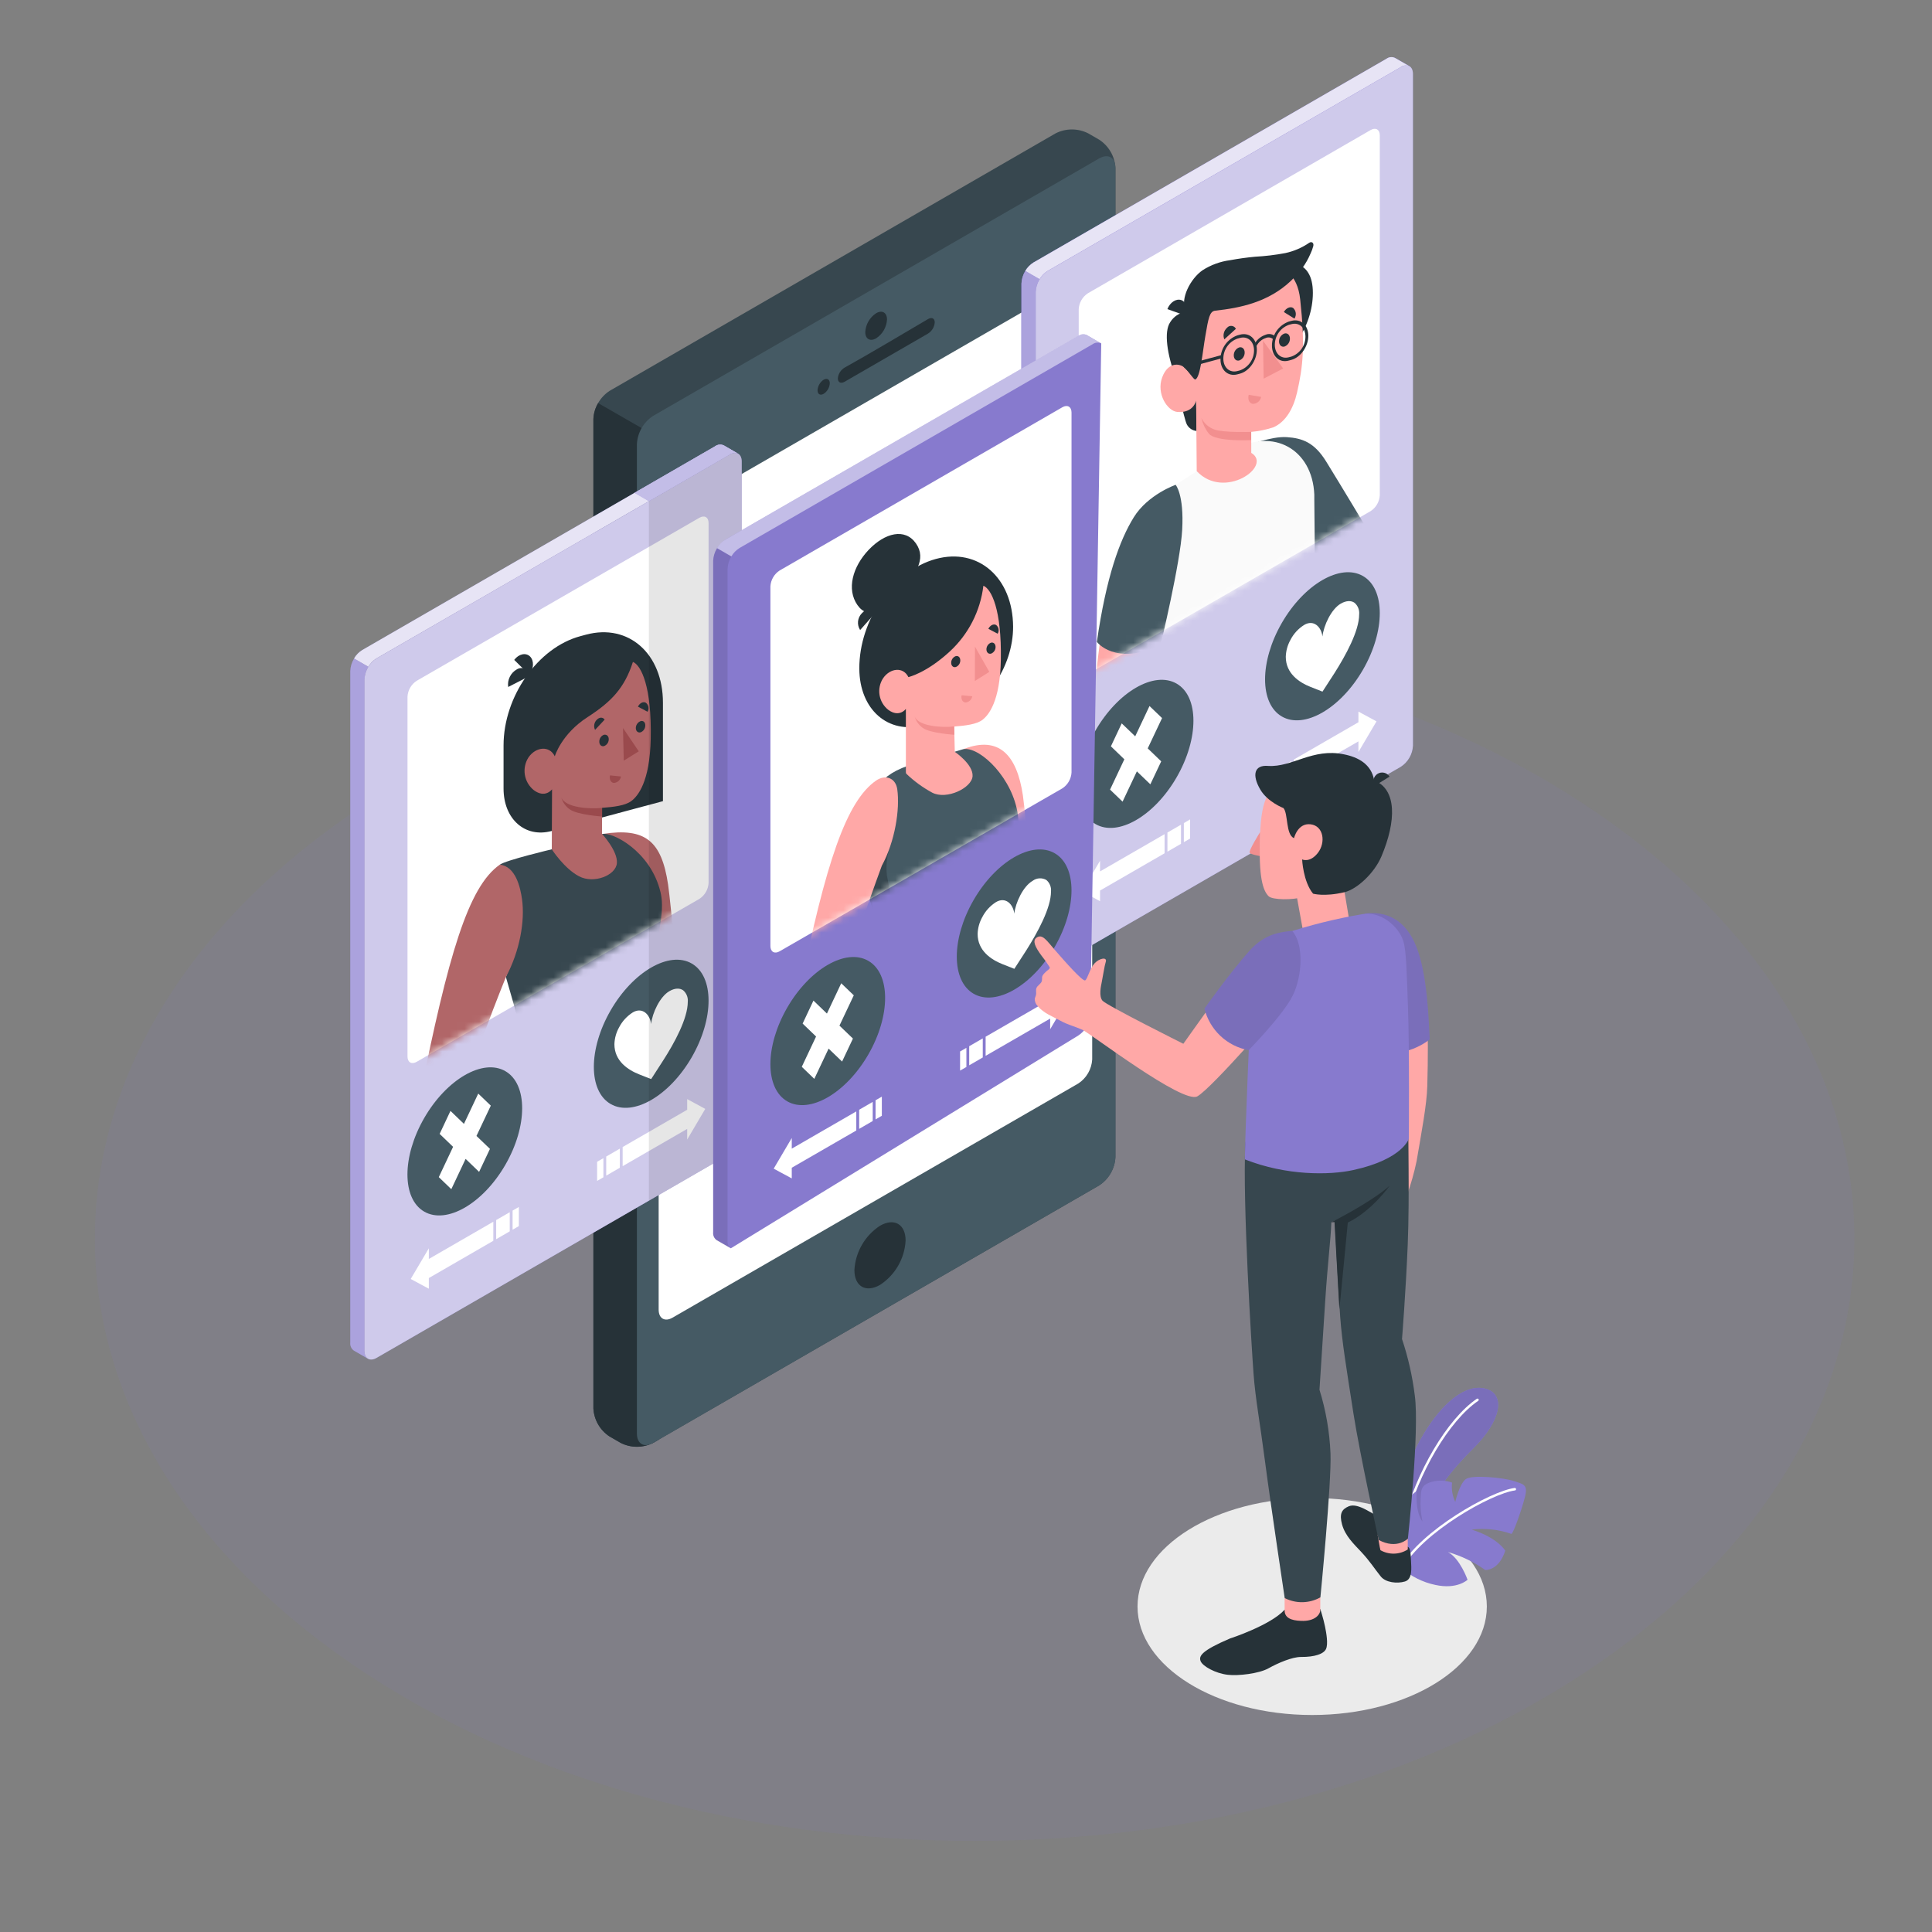 <svg width="260" height="260" viewBox="0 0 260 260" fill="none" xmlns="http://www.w3.org/2000/svg">
<rect x="0" y="0" width="260" height="260" fill="#808080" stroke="none"/>
<path opacity="0.1" d="M47.445 224C93.688 255.653 168.662 255.653 214.885 224C261.108 192.348 261.128 141.029 214.885 109.372C168.641 77.714 93.673 77.719 47.445 109.372C1.217 141.024 1.201 192.348 47.445 224Z" fill="#877ACE"/>
<path d="M176.587 230.797C189.568 230.797 200.091 224.259 200.091 216.195C200.091 208.131 189.568 201.594 176.587 201.594C163.606 201.594 153.083 208.131 153.083 216.195C153.083 224.259 163.606 230.797 176.587 230.797Z" fill="#EBEBEB"/>
<path d="M188.609 203.367C188.643 199.749 189.649 196.208 191.521 193.112C194.007 188.89 197.283 186.061 200.039 186.924C202.608 187.725 202.041 191.209 198.182 195C195.478 197.662 192.733 201.042 191.48 204.88L189.311 209.851L188.609 203.367Z" fill="#877ACE"/>
<path d="M188.609 203.367C188.643 199.749 189.649 196.208 191.521 193.112C194.007 188.89 197.283 186.061 200.039 186.924C202.608 187.725 202.041 191.209 198.182 195C195.478 197.662 192.733 201.042 191.48 204.88L189.311 209.851L188.609 203.367Z" fill="#877ACE"/>
<g opacity="0.1">
<path d="M188.609 203.367C188.643 199.749 189.649 196.208 191.521 193.112C194.007 188.89 197.283 186.061 200.039 186.924C202.608 187.725 202.041 191.209 198.182 195C195.478 197.662 192.733 201.042 191.48 204.88L189.311 209.851L188.609 203.367Z" fill="black"/>
</g>
<path d="M189.036 205.119C189.07 205.116 189.102 205.102 189.128 205.08C189.154 205.058 189.173 205.028 189.181 204.994C190.835 198.266 195.026 191.183 198.926 188.521C198.945 188.509 198.961 188.493 198.973 188.475C198.986 188.456 198.994 188.436 198.999 188.414C199.003 188.392 199.003 188.369 198.999 188.348C198.994 188.326 198.985 188.305 198.973 188.287C198.947 188.251 198.908 188.227 198.864 188.219C198.821 188.211 198.776 188.221 198.739 188.245C194.776 190.949 190.528 198.125 188.859 204.916C188.849 204.959 188.857 205.004 188.881 205.041C188.904 205.078 188.941 205.104 188.984 205.114C189 205.12 189.018 205.122 189.036 205.119Z" fill="white"/>
<path d="M188.583 210.995C189.885 212.149 191.466 212.941 193.17 213.294C196.108 213.938 197.496 212.597 197.496 212.597C197.496 212.597 196.498 209.747 194.86 208.868C196.657 209.384 198.354 210.201 199.878 211.286C199.878 211.286 201.687 211.422 202.571 208.686C202.571 208.686 201.599 206.96 198.052 205.847C199.849 205.629 201.673 205.824 203.382 206.419C203.616 206.523 204.838 203.013 205.239 201.386C205.639 199.758 204.979 199.732 203.715 199.306C202.452 198.879 198.089 198.411 197.241 199.066C196.394 199.722 195.842 202.119 195.842 202.119C195.459 201.309 195.31 200.409 195.411 199.519C194.53 199.209 193.576 199.174 192.676 199.42C191.199 199.836 191.251 200.548 191.188 201.599C191.12 202.655 191.202 203.716 191.433 204.75C191.433 204.75 190.486 203.83 190.642 200.647C190.642 200.647 188.594 202.207 187.725 203.59C186.857 204.974 186.831 208.744 188.583 210.995Z" fill="#877ACE"/>
<path d="M188.573 211.162C188.604 211.164 188.636 211.158 188.663 211.143C188.691 211.129 188.714 211.106 188.729 211.078C191.417 206.248 200.658 201.006 203.882 200.574C203.903 200.572 203.924 200.565 203.943 200.554C203.962 200.543 203.979 200.529 203.992 200.511C204.005 200.493 204.015 200.473 204.02 200.452C204.025 200.431 204.026 200.409 204.022 200.387C204.019 200.365 204.013 200.344 204.002 200.325C203.991 200.306 203.976 200.289 203.959 200.275C203.941 200.262 203.922 200.252 203.9 200.246C203.879 200.24 203.857 200.239 203.835 200.242C200.559 200.678 191.168 206.008 188.438 210.912C188.426 210.931 188.419 210.952 188.416 210.974C188.414 210.996 188.415 211.018 188.421 211.039C188.427 211.061 188.437 211.081 188.45 211.098C188.464 211.115 188.481 211.13 188.5 211.141C188.522 211.155 188.547 211.162 188.573 211.162Z" fill="white"/>
<path d="M83.528 194.178L82.04 193.32C81.404 192.907 80.875 192.349 80.495 191.692C80.116 191.035 79.897 190.298 79.856 189.54V56.384C79.897 55.625 80.116 54.887 80.496 54.23C80.875 53.572 81.404 53.013 82.04 52.598L142.069 17.94C142.747 17.599 143.495 17.421 144.253 17.421C145.012 17.421 145.76 17.599 146.437 17.94L147.924 18.798C148.56 19.213 149.09 19.772 149.469 20.43C149.848 21.087 150.068 21.825 150.108 22.584V155.74C150.068 156.498 149.848 157.236 149.469 157.894C149.09 158.552 148.56 159.111 147.924 159.526L87.88 194.178C87.205 194.519 86.46 194.697 85.704 194.697C84.948 194.697 84.202 194.519 83.528 194.178Z" fill="#37474F"/>
<path d="M88.639 58.926L80.496 54.246C80.102 54.898 79.882 55.639 79.856 56.399V189.54C79.897 190.298 80.116 191.035 80.495 191.692C80.875 192.349 81.404 192.907 82.04 193.32L83.528 194.178C84.204 194.522 84.953 194.701 85.712 194.701C86.471 194.701 87.219 194.522 87.896 194.178L88.639 193.752V58.926Z" fill="#263238"/>
<path d="M85.712 59.764V192.92C85.712 194.314 86.689 194.875 87.896 194.178L147.924 159.526C148.56 159.111 149.09 158.552 149.469 157.894C149.848 157.236 150.068 156.498 150.108 155.74V22.584C150.108 21.19 149.131 20.628 147.924 21.32L87.88 55.978C87.247 56.395 86.721 56.954 86.344 57.612C85.967 58.27 85.751 59.007 85.712 59.764Z" fill="#455A64"/>
<path d="M90.511 69.16L145.111 37.648C146.151 37.055 146.983 37.539 146.983 38.73V142.574C146.946 143.222 146.757 143.853 146.432 144.416C146.107 144.978 145.655 145.457 145.111 145.813L90.511 177.325C89.471 177.923 88.639 177.44 88.639 176.244V72.415C88.674 71.764 88.862 71.13 89.187 70.564C89.512 69.999 89.966 69.518 90.511 69.16Z" fill="white"/>
<path d="M117.91 42.151C118.716 41.683 119.371 42.063 119.371 42.999C119.343 43.506 119.196 43.999 118.943 44.439C118.689 44.879 118.335 45.253 117.91 45.531C117.099 45.999 116.444 45.62 116.444 44.689C116.471 44.18 116.618 43.685 116.873 43.244C117.128 42.803 117.483 42.429 117.91 42.151Z" fill="#263238"/>
<path d="M113.682 49.462C116.657 47.819 121.961 44.663 124.894 42.936C125.414 42.645 125.793 42.848 125.793 43.389C125.771 43.693 125.677 43.987 125.52 44.248C125.363 44.509 125.146 44.73 124.888 44.892L113.662 51.376C113.142 51.667 112.752 51.459 112.752 50.918C112.778 50.619 112.876 50.33 113.038 50.076C113.2 49.823 113.421 49.612 113.682 49.462Z" fill="#263238"/>
<path d="M110.843 51.1C111.301 50.84 111.67 51.054 111.67 51.574C111.655 51.86 111.572 52.138 111.428 52.386C111.284 52.633 111.084 52.843 110.843 52.998C110.391 53.264 110.022 53.05 110.022 52.525C110.038 52.24 110.12 51.962 110.263 51.715C110.406 51.468 110.604 51.257 110.843 51.1Z" fill="#263238"/>
<path d="M118.43 164.954C120.333 163.857 121.872 164.746 121.872 166.946C121.809 168.142 121.464 169.306 120.866 170.343C120.268 171.38 119.433 172.262 118.43 172.916C116.527 174.013 114.982 173.124 114.982 170.924C115.048 169.728 115.394 168.565 115.993 167.528C116.592 166.49 117.427 165.609 118.43 164.954Z" fill="#263238"/>
<path d="M189.68 8.908L187.751 7.8C187.566 7.711 187.361 7.674 187.156 7.693C186.952 7.713 186.757 7.787 186.592 7.909L139.079 35.329C138.605 35.639 138.211 36.056 137.928 36.546C137.645 37.037 137.482 37.587 137.452 38.152V128.528C137.432 128.726 137.464 128.926 137.544 129.108C137.624 129.29 137.75 129.449 137.909 129.568L139.833 130.681L186.571 102.029C187.045 101.72 187.439 101.302 187.722 100.812C188.005 100.321 188.168 99.771 188.198 99.206L189.68 8.908Z" fill="#877ACE"/>
<path d="M139.823 130.681L137.93 129.584C137.77 129.466 137.643 129.307 137.563 129.125C137.483 128.942 137.451 128.742 137.472 128.544V38.152C137.493 37.551 137.672 36.966 137.992 36.457L139.916 37.57C139.594 38.078 139.415 38.664 139.396 39.265V129.646C139.375 129.841 139.403 130.037 139.478 130.218C139.552 130.399 139.671 130.558 139.823 130.681Z" fill="#877ACE"/>
<path opacity="0.3" d="M139.823 130.681L137.93 129.584C137.77 129.466 137.643 129.307 137.563 129.125C137.483 128.942 137.451 128.742 137.472 128.544V38.152C137.493 37.551 137.672 36.966 137.992 36.457L139.916 37.57C139.594 38.078 139.415 38.664 139.396 39.265V129.646C139.375 129.841 139.403 130.037 139.478 130.218C139.552 130.399 139.671 130.558 139.823 130.681Z" fill="white"/>
<path d="M141.008 36.447L188.521 9.017C189.42 8.497 190.148 8.918 190.148 9.958V100.36C190.118 100.925 189.955 101.476 189.672 101.966C189.389 102.457 188.995 102.874 188.521 103.184L141.014 130.614C140.109 131.134 139.381 130.712 139.381 129.672V39.265C139.412 38.701 139.575 38.151 139.858 37.661C140.141 37.172 140.535 36.756 141.008 36.447Z" fill="#877ACE"/>
<path opacity="0.6" d="M141.008 36.447L188.521 9.017C189.42 8.497 190.148 8.918 190.148 9.958V100.36C190.118 100.925 189.955 101.476 189.672 101.966C189.389 102.457 188.995 102.874 188.521 103.184L141.014 130.614C140.109 131.134 139.381 130.712 139.381 129.672V39.265C139.412 38.701 139.575 38.151 139.858 37.661C140.141 37.172 140.535 36.756 141.008 36.447Z" fill="white"/>
<path d="M187.746 7.8L189.608 8.876C189.427 8.81 189.234 8.789 189.044 8.814C188.853 8.839 188.672 8.911 188.516 9.022L141.003 36.447C140.551 36.726 140.174 37.112 139.906 37.57L137.982 36.457C138.249 35.996 138.626 35.608 139.079 35.329L186.586 7.904C186.751 7.781 186.947 7.707 187.152 7.688C187.356 7.67 187.562 7.709 187.746 7.8Z" fill="#877ACE"/>
<path opacity="0.8" d="M187.746 7.8L189.608 8.876C189.427 8.81 189.234 8.789 189.044 8.814C188.853 8.839 188.672 8.911 188.516 9.022L141.003 36.447C140.551 36.726 140.174 37.112 139.906 37.57L137.982 36.457C138.249 35.996 138.626 35.608 139.079 35.329L186.586 7.904C186.751 7.781 186.947 7.707 187.152 7.688C187.356 7.67 187.562 7.709 187.746 7.8Z" fill="white"/>
<path d="M158.347 104.603C161.361 99.383 161.36 93.74 158.346 91.999C155.332 90.259 150.445 93.08 147.431 98.301C144.417 103.521 144.417 109.164 147.431 110.904C150.446 112.645 155.333 109.824 158.347 104.603Z" fill="#455A64"/>
<path d="M156.27 102.461L154.456 100.714L156.385 96.637L154.695 95.014L152.771 99.091L150.956 97.349L149.5 100.438L151.31 102.185L149.386 106.262L151.07 107.884L152.994 103.808L154.809 105.55L156.27 102.461Z" fill="white"/>
<path d="M183.424 90.125C186.438 84.904 186.438 79.261 183.424 77.521C180.409 75.781 175.522 78.602 172.508 83.822C169.494 89.043 169.494 94.686 172.509 96.426C175.523 98.166 180.41 95.345 183.424 90.125Z" fill="#455A64"/>
<path d="M182.91 82.68C182.939 82.389 182.897 82.095 182.789 81.824C182.68 81.552 182.508 81.311 182.286 81.12C181.834 80.798 181.168 80.813 180.435 81.234C179.171 81.962 178.131 84.157 177.97 85.66C177.814 84.339 176.774 83.346 175.51 84.1C174.722 84.594 174.082 85.293 173.659 86.122C173.273 86.815 173.059 87.591 173.035 88.384C173.035 90.646 174.85 91.842 176.374 92.446L177.975 93.075L179.582 90.594C181.095 88.208 182.91 84.916 182.91 82.68Z" fill="white"/>
<path d="M158.933 113.558L157.108 114.613V112.039L158.933 110.984V113.558Z" fill="white"/>
<path d="M156.723 112.258L148.039 117.27V115.835L145.605 119.964L148.039 121.28V119.844L156.723 114.832V112.258Z" fill="white"/>
<path d="M160.16 112.845L159.318 113.334V110.765L160.16 110.271V112.845Z" fill="white"/>
<path d="M171.917 103.485L173.748 102.43V105.004L171.917 106.059V103.485Z" fill="white"/>
<path d="M174.127 104.785L182.811 99.772V101.202L185.245 97.079L182.811 95.763V97.198L174.127 102.211V104.785Z" fill="white"/>
<path d="M170.69 104.198L171.538 103.709V106.278L170.69 106.766V104.198Z" fill="white"/>
<path d="M146.401 39.468L184.449 17.503C185.13 17.108 185.687 17.425 185.687 18.216V66.648C185.664 67.077 185.54 67.494 185.325 67.866C185.11 68.237 184.81 68.552 184.449 68.786L146.401 90.714C145.72 91.109 145.168 90.787 145.168 90.002V41.6C145.193 41.173 145.317 40.758 145.531 40.388C145.745 40.017 146.043 39.702 146.401 39.468Z" fill="white"/>
<mask id="mask0_61_1817" style="mask-type:luminance" maskUnits="userSpaceOnUse" x="145" y="17" width="41" height="74">
<path d="M146.401 39.468L184.449 17.503C185.13 17.108 185.687 17.425 185.687 18.216V66.648C185.664 67.077 185.54 67.494 185.325 67.866C185.11 68.237 184.81 68.552 184.449 68.786L146.401 90.714C145.72 91.109 145.168 90.787 145.168 90.002V41.6C145.193 41.173 145.317 40.758 145.531 40.388C145.745 40.017 146.043 39.702 146.401 39.468Z" fill="white"/>
</mask>
<g mask="url(#mask0_61_1817)">
<path d="M172.988 59.935C172.988 59.935 175.978 59.01 178.469 62.941C180.164 65.614 186.082 75.759 186.082 75.759C186.082 75.759 197.6 69.68 198.24 68.853C198.879 68.026 198.848 66.435 198.947 65.562C199.108 64.106 198.572 62.852 198.5 62.327C198.364 61.412 199.68 61.36 200.335 62.634C200.808 63.56 200.855 64.62 201.256 64.631C201.836 64.223 202.378 63.761 202.873 63.253C203.585 62.473 204.875 61.173 205.852 61.35C206.019 61.388 206.169 61.476 206.285 61.601C206.401 61.726 206.477 61.883 206.502 62.052C206.53 62.589 206.654 63.117 206.866 63.612C207.025 63.799 207.155 64.01 207.251 64.236C207.282 64.571 207.282 64.909 207.251 65.244C207.293 65.728 207.771 65.931 207.828 66.404C207.809 66.769 207.767 67.131 207.704 67.491C207.704 67.725 207.782 67.928 207.776 68.162C207.726 68.642 207.518 69.092 207.184 69.441C206.211 70.577 205.057 71.543 203.767 72.301C202.727 72.987 201.334 73.596 200.127 74.24C198.921 74.885 185.38 85.28 183.56 84.063C181.74 82.846 172.697 69.638 172.697 69.638C170.638 63.814 172.988 59.935 172.988 59.935Z" fill="#FFA8A7"/>
<path d="M167.736 60.024C167.736 60.024 171.033 58.687 173.17 58.828C175.308 58.968 176.894 59.571 178.459 62.093C180.539 65.458 184.018 71.271 184.018 71.271C182.547 74.294 180.201 76.804 177.284 78.473L170.903 68.843L167.736 60.024Z" fill="#455A64"/>
<path d="M157.279 65.848C156.176 66.731 155.363 67.925 154.944 69.274C154.457 70.904 154.218 72.597 154.237 74.298V85.244L154.097 105.96C161.044 108.326 169.874 106.241 177.284 98.004C177.284 98.004 176.873 71.484 176.873 67.153C176.873 66.955 176.873 66.758 176.873 66.555C176.608 60.414 171.304 57.564 166.083 60.518L161.699 62.993L157.295 65.848H157.279Z" fill="#FAFAFA"/>
<path d="M162.032 43.321C162.032 48.001 165.313 50.898 169.354 49.811C173.394 48.724 176.68 44.065 176.68 39.411C176.68 34.757 173.186 34.731 169.14 35.823C165.095 36.915 162.032 38.646 162.032 43.321Z" fill="#263238"/>
<path d="M158.21 50.71C158.21 50.71 159.286 56.274 159.723 57.122C159.853 57.368 160.042 57.577 160.274 57.731C160.506 57.884 160.772 57.977 161.049 58.001L160.971 53.903L158.21 50.71Z" fill="#263238"/>
<path d="M159.562 41.964C159.135 42.032 158.728 42.193 158.369 42.433C158.01 42.674 157.708 42.989 157.482 43.358C156.593 44.642 157.087 47.793 158.194 50.71L160.228 50.435L159.562 41.964Z" fill="#263238"/>
<path d="M160.852 50.274C160.446 50.664 159.864 49.915 159.359 49.442C158.855 48.968 157.217 48.578 156.4 50.788C155.584 52.998 157.118 55.307 158.413 55.432C160.638 55.64 160.971 53.903 160.971 53.903L161.049 63.404C164.783 67.366 171.324 62.696 168.386 60.944V58.12C169.409 58.032 170.418 57.822 171.392 57.496C173.025 56.763 174.054 55 174.554 52.816C175.349 49.317 175.656 46.576 174.975 40.3C174.236 33.415 167.097 35.256 163.244 39.088C159.39 42.921 160.852 50.274 160.852 50.274Z" fill="#FFA8A7"/>
<path d="M164.247 48.36C164.248 47.654 164.467 46.964 164.873 46.386C165.28 45.809 165.855 45.37 166.52 45.131L166.873 45.037C168.126 44.699 169.14 45.604 169.14 47.05C169.14 48.495 168.126 49.946 166.873 50.284L166.52 50.378C165.266 50.71 164.247 49.806 164.247 48.36ZM166.52 45.573C165.966 45.772 165.488 46.137 165.15 46.618C164.813 47.099 164.632 47.673 164.632 48.261C164.632 49.462 165.48 50.211 166.52 49.936L166.873 49.842C167.426 49.642 167.904 49.277 168.241 48.796C168.579 48.315 168.761 47.741 168.761 47.154C168.761 45.952 167.913 45.198 166.873 45.479L166.52 45.573Z" fill="#263238"/>
<path d="M171.174 46.509C171.173 45.801 171.392 45.111 171.798 44.532C172.205 43.953 172.78 43.514 173.446 43.274L173.794 43.181C175.048 42.848 176.067 43.748 176.067 45.193C176.067 46.639 175.027 48.09 173.794 48.428L173.446 48.521C172.193 48.88 171.174 47.954 171.174 46.509ZM173.446 43.716C172.893 43.916 172.415 44.282 172.078 44.763C171.74 45.244 171.559 45.817 171.558 46.405C171.558 47.606 172.406 48.355 173.446 48.079L173.794 47.986C174.348 47.786 174.826 47.421 175.164 46.94C175.501 46.459 175.682 45.885 175.682 45.297C175.682 44.096 174.84 43.347 173.794 43.623L173.446 43.716Z" fill="#263238"/>
<path d="M169.114 46.54C169.361 46.048 169.793 45.674 170.316 45.5C170.486 45.419 170.677 45.392 170.863 45.422C171.049 45.453 171.221 45.54 171.356 45.672L171.662 45.323C171.49 45.141 171.265 45.017 171.018 44.971C170.772 44.924 170.517 44.956 170.29 45.063C169.963 45.173 169.662 45.346 169.403 45.572C169.144 45.799 168.933 46.075 168.782 46.384L169.114 46.54Z" fill="#263238"/>
<path d="M159.63 49.504L164.46 48.209V47.767L159.63 49.062V49.504Z" fill="#263238"/>
<path d="M160.852 51.064C160.649 51.126 159.869 49.842 159.359 49.442C158.657 48.89 159.562 41.964 159.562 41.964C158.751 40.175 160.248 37.476 161.819 36.379C162.941 35.657 164.209 35.191 165.532 35.017C166.655 34.809 167.778 34.653 168.891 34.549C170.257 34.477 171.618 34.314 172.962 34.06C174.116 33.814 175.209 33.344 176.181 32.677C176.509 32.448 176.842 32.677 176.738 33.114C176.643 33.472 176.514 33.82 176.353 34.154C176.065 34.828 175.702 35.468 175.271 36.062C174.795 36.682 174.274 37.266 173.711 37.809C170.7 40.659 166.894 41.449 163.54 41.808C162.786 41.891 162.625 42.78 162.214 45.198C161.84 47.346 161.538 50.866 160.852 51.064Z" fill="#263238"/>
<path d="M159.567 42.479L157.102 41.6C157.451 40.69 158.288 40.144 158.969 40.383C159.65 40.622 159.916 41.6 159.567 42.479Z" fill="#263238"/>
<path d="M168.376 58.12C168.376 58.12 164.736 58.25 163.446 57.808C162.676 57.54 162.041 56.98 161.678 56.248C161.854 57.017 162.197 57.738 162.682 58.36C163.618 59.488 168.376 59.228 168.376 59.228V58.12Z" fill="#F28F8F"/>
<path d="M167.502 47.434C167.506 47.668 167.438 47.896 167.307 48.089C167.175 48.282 166.988 48.429 166.769 48.511C166.364 48.615 166.036 48.308 166.036 47.824C166.032 47.592 166.101 47.364 166.232 47.172C166.364 46.98 166.551 46.834 166.769 46.753C167.175 46.644 167.502 46.951 167.502 47.434Z" fill="#263238"/>
<path d="M166.322 44.252L164.762 45.672C164.654 45.406 164.631 45.113 164.696 44.834C164.762 44.554 164.912 44.302 165.126 44.112C165.202 44.02 165.301 43.948 165.412 43.903C165.523 43.859 165.643 43.843 165.762 43.857C165.881 43.871 165.995 43.914 166.092 43.983C166.19 44.052 166.269 44.145 166.322 44.252Z" fill="#263238"/>
<path d="M168.048 53.134L169.718 53.409C169.67 53.675 169.53 53.914 169.322 54.087C169.115 54.259 168.854 54.352 168.584 54.35C168.121 54.278 167.882 53.732 168.048 53.134Z" fill="#F28F8F"/>
<path d="M174.2 42.879L172.775 41.99C173.066 41.47 173.623 41.194 174.018 41.439C174.217 41.617 174.344 41.86 174.378 42.125C174.411 42.39 174.348 42.657 174.2 42.879Z" fill="#263238"/>
<path d="M173.592 45.562C173.596 45.796 173.527 46.024 173.396 46.217C173.265 46.41 173.077 46.557 172.858 46.639C172.453 46.743 172.125 46.436 172.125 45.952C172.122 45.72 172.19 45.492 172.321 45.3C172.453 45.108 172.64 44.962 172.858 44.881C173.264 44.772 173.592 45.079 173.592 45.562Z" fill="#263238"/>
<path d="M169.972 45.854L170.056 50.96L172.682 49.587L169.972 45.854Z" fill="#F28F8F"/>
<path d="M146.947 97.167C148.507 76.066 151.627 68.5 156.749 66.279C158.522 67.605 158.954 73.809 157.097 78.52C157.097 78.52 153.104 92.586 152.875 97.37C152.762 101.819 153.037 106.27 153.696 110.672C153.728 110.937 153.816 111.192 153.955 111.42C154.094 111.648 154.281 111.843 154.502 111.992C155.626 112.726 155.542 113.786 156.359 114.795C156.988 115.58 157.576 115.721 157.456 116.012C157.333 116.311 157.111 116.558 156.827 116.712C156.542 116.865 156.213 116.916 155.896 116.854C155.393 116.694 154.924 116.441 154.513 116.111C154.838 117.217 155.327 118.269 155.964 119.231C157.43 121.467 157.357 122.97 153.925 123.479C151.778 123.796 150.212 122.439 149.131 117.073C148.819 115.513 148.091 112.726 147.779 110.713C146.9 104.952 146.697 100.568 146.947 97.167Z" fill="#FFA8A7"/>
<path d="M158.21 65.244C158.21 65.244 154.466 66.555 152.573 69.623C150.68 72.691 148.876 77.62 147.612 86.382C147.612 86.382 149.984 89.622 156.161 86.902C156.161 86.902 158.855 75.728 159.094 71.302C159.354 66.513 158.21 65.244 158.21 65.244Z" fill="#455A64"/>
</g>
<path d="M49.488 182.837L47.596 181.74C47.436 181.621 47.31 181.462 47.23 181.28C47.15 181.098 47.118 180.898 47.138 180.7V90.303C47.16 89.704 47.339 89.121 47.658 88.613L49.587 89.726C49.263 90.233 49.083 90.819 49.067 91.421V181.797C49.046 181.992 49.073 182.189 49.146 182.37C49.22 182.552 49.337 182.712 49.488 182.837Z" fill="#877ACE"/>
<path opacity="0.3" d="M49.488 182.837L47.596 181.74C47.436 181.621 47.31 181.462 47.23 181.28C47.15 181.098 47.118 180.898 47.138 180.7V90.303C47.16 89.704 47.339 89.121 47.658 88.613L49.587 89.726C49.263 90.233 49.083 90.819 49.067 91.421V181.797C49.046 181.992 49.073 182.189 49.146 182.37C49.22 182.552 49.337 182.712 49.488 182.837Z" fill="white"/>
<path d="M50.674 88.598L98.186 61.168C99.086 60.648 99.814 61.074 99.814 62.109V152.49C99.784 153.055 99.62 153.606 99.338 154.096C99.055 154.587 98.66 155.004 98.186 155.314L50.679 182.738C49.78 183.258 49.046 182.837 49.046 181.797V91.421C49.077 90.856 49.24 90.305 49.523 89.815C49.806 89.324 50.2 88.907 50.674 88.598Z" fill="#877ACE"/>
<path opacity="0.6" d="M50.674 88.598L98.186 61.168C99.086 60.648 99.814 61.074 99.814 62.109V152.49C99.784 153.055 99.62 153.606 99.338 154.096C99.055 154.587 98.66 155.004 98.186 155.314L50.679 182.738C49.78 183.258 49.046 182.837 49.046 181.797V91.421C49.077 90.856 49.24 90.305 49.523 89.815C49.806 89.324 50.2 88.907 50.674 88.598Z" fill="white"/>
<path d="M97.412 59.946L99.273 61.022C99.093 60.956 98.9 60.936 98.71 60.963C98.52 60.99 98.341 61.064 98.186 61.178L50.674 88.598C50.217 88.874 49.837 89.262 49.572 89.726L47.648 88.613C47.913 88.15 48.29 87.76 48.745 87.48L96.252 60.055C96.417 59.933 96.613 59.859 96.817 59.841C97.022 59.822 97.227 59.861 97.412 59.951V59.946Z" fill="#877ACE"/>
<path opacity="0.8" d="M97.412 59.946L99.273 61.022C99.093 60.956 98.9 60.936 98.71 60.963C98.52 60.99 98.341 61.064 98.186 61.178L50.674 88.598C50.217 88.874 49.837 89.262 49.572 89.726L47.648 88.613C47.913 88.15 48.29 87.76 48.745 87.48L96.252 60.055C96.417 59.933 96.613 59.859 96.817 59.841C97.022 59.822 97.227 59.861 97.412 59.951V59.946Z" fill="white"/>
<path d="M68.009 156.754C71.023 151.534 71.023 145.891 68.008 144.151C64.994 142.41 60.107 145.232 57.093 150.452C54.079 155.672 54.079 161.315 57.093 163.056C60.108 164.796 64.995 161.975 68.009 156.754Z" fill="#455A64"/>
<path d="M65.936 154.612L64.121 152.87L66.05 148.793L64.36 147.17L62.436 151.247L60.622 149.5L59.166 152.594L60.975 154.336L59.051 158.413L60.736 160.035L62.66 155.958L64.475 157.706L65.936 154.612Z" fill="white"/>
<path d="M93.094 142.271C96.108 137.051 96.108 131.408 93.094 129.668C90.079 127.927 85.192 130.748 82.178 135.969C79.164 141.189 79.165 146.832 82.179 148.573C85.193 150.313 90.08 147.492 93.094 142.271Z" fill="#455A64"/>
<path d="M92.56 134.805C92.586 134.518 92.543 134.229 92.434 133.962C92.326 133.695 92.155 133.458 91.936 133.271C91.484 132.948 90.818 132.959 90.085 133.385C88.821 134.108 87.781 136.308 87.625 137.805C87.464 136.49 86.424 135.496 85.16 136.245C84.374 136.742 83.734 137.44 83.309 138.268C82.923 138.959 82.709 139.733 82.685 140.525C82.685 142.787 84.5 143.983 86.024 144.586L87.63 145.22L89.232 142.735C90.761 140.364 92.56 137.067 92.56 134.805Z" fill="white"/>
<path d="M68.598 165.708L66.773 166.764V164.19L68.598 163.134V165.708Z" fill="white"/>
<path d="M66.388 164.414L57.71 169.426V167.991L55.271 172.12L57.71 173.43V171.995L66.388 166.982V164.414Z" fill="white"/>
<path d="M69.826 165.001L68.983 165.49V162.916L69.826 162.427V165.001Z" fill="white"/>
<path d="M81.583 155.641L83.413 154.58V157.154L81.583 158.21V155.641Z" fill="white"/>
<path d="M83.793 156.936L92.477 151.923V153.358L94.91 149.23L92.477 147.914V149.349L83.793 154.362V156.936Z" fill="white"/>
<path d="M80.356 156.348L81.203 155.86V158.434L80.356 158.922V156.348Z" fill="white"/>
<path d="M56.066 91.624L94.12 69.68C94.806 69.285 95.358 69.607 95.358 70.392V118.83C95.333 119.259 95.209 119.675 94.994 120.047C94.779 120.418 94.479 120.733 94.12 120.968L56.072 142.896C55.39 143.286 54.839 142.969 54.839 142.178V93.761C54.861 93.334 54.984 92.917 55.197 92.546C55.411 92.175 55.708 91.859 56.066 91.624Z" fill="white"/>
<mask id="mask1_61_1817" style="mask-type:luminance" maskUnits="userSpaceOnUse" x="54" y="69" width="42" height="75">
<path d="M56.066 91.624L94.12 69.68C94.806 69.285 95.358 69.607 95.358 70.392V118.83C95.333 119.259 95.209 119.675 94.994 120.047C94.779 120.418 94.479 120.733 94.12 120.968L56.072 142.896C55.39 143.286 54.839 142.969 54.839 142.178V93.761C54.861 93.334 54.984 92.917 55.197 92.546C55.411 92.175 55.708 91.859 56.066 91.624Z" fill="white"/>
</mask>
<g mask="url(#mask1_61_1817)">
<path d="M86.32 140.187C81.734 120.063 76.216 116.412 81.12 112.226C86.84 111.353 89.029 113.147 89.908 119.044C90.34 121.924 91.27 133.988 92.44 138.497C93.48 142.459 94.853 147.363 96.392 150.197C96.518 150.434 96.699 150.639 96.92 150.792C97.14 150.946 97.395 151.045 97.661 151.081C99.096 151.284 99.518 152.09 100.688 152.688C101.598 153.15 102.274 153.031 102.248 153.353C102.18 153.71 102.005 154.037 101.747 154.293C101.489 154.548 101.159 154.719 100.802 154.783C100.229 154.842 99.651 154.803 99.091 154.669C99.78 155.576 100.625 156.353 101.587 156.962C103.834 158.413 104.187 159.832 100.641 161.73C98.41 162.921 96.32 162.339 93.553 157.815C92.482 156.144 91.549 154.389 90.761 152.568C88.842 147.68 87.084 143.421 86.32 140.187Z" fill="#B16668"/>
<path d="M89.216 107.817L74.22 111.836C70.658 112.793 67.766 110.23 67.766 106.116V100.318C67.766 93.725 72.394 87.142 78.104 85.613L78.879 85.405C84.599 83.876 89.216 87.979 89.216 94.572V107.817Z" fill="#263238"/>
<path d="M71.24 90.818C71.848 90.007 71.89 88.894 71.328 88.343C70.767 87.792 69.815 87.994 69.202 88.806L71.24 90.818Z" fill="#263238"/>
<path d="M71.334 90.943C71.311 90.747 71.24 90.56 71.126 90.399C71.012 90.238 70.859 90.108 70.682 90.022C70.504 89.936 70.308 89.896 70.111 89.906C69.914 89.916 69.723 89.976 69.555 90.08C69.144 90.311 68.813 90.661 68.605 91.085C68.397 91.508 68.322 91.984 68.39 92.451L71.334 90.943Z" fill="#263238"/>
<path d="M74.272 114.291C74.272 114.291 68.032 115.768 67.257 116.371C71.791 121.228 68.084 131.487 68.084 131.487L70.6 140.249C68.383 143.951 66.647 147.921 65.437 152.064C63.934 157.04 62.972 160.784 61.797 175.77C67.746 180.508 87.563 175.328 92.602 166.353C92.602 166.353 91.042 156.525 89.05 147.399C87.584 140.738 86.138 137.134 86.497 134.732C89.149 124.582 89.357 122.054 88.889 120.073C87.563 114.504 82.332 111.899 81.042 112.247L74.272 114.291Z" fill="#37474F"/>
<path d="M85.176 89.076C86.31 89.544 87.714 92.456 87.573 99.393C87.454 105.269 85.816 107.151 84.973 107.791C84.131 108.43 82.566 108.597 81.016 108.716V112.221C81.016 112.221 83.153 114.514 83.018 116.158C82.883 117.801 79.934 118.971 77.938 117.936C75.941 116.901 74.256 114.296 74.256 114.296L74.292 106.22C74.292 106.22 73.382 107.484 71.843 106.34C71.196 105.823 70.764 105.083 70.632 104.265C70.501 103.447 70.678 102.609 71.131 101.915C72.124 100.485 73.954 100.313 74.662 101.78C74.662 101.78 75.52 98.8 79.076 96.502C82.306 94.422 84.053 92.56 85.176 89.076Z" fill="#B16668"/>
<path d="M81.921 99.44C81.931 99.642 81.879 99.842 81.771 100.013C81.663 100.185 81.504 100.318 81.318 100.396C80.969 100.511 80.668 100.266 80.652 99.845C80.641 99.644 80.693 99.444 80.8 99.272C80.907 99.101 81.064 98.967 81.25 98.888C81.604 98.8 81.905 99.024 81.921 99.44Z" fill="#263238"/>
<path d="M82.092 104.348L83.569 104.494C83.532 104.727 83.416 104.941 83.242 105.1C83.067 105.258 82.843 105.353 82.607 105.368C82.202 105.326 81.968 104.868 82.092 104.348Z" fill="#9A4A4D"/>
<path d="M87.142 95.784L85.852 95.098C86.086 94.609 86.564 94.364 86.923 94.578C87.1 94.718 87.219 94.918 87.259 95.14C87.299 95.362 87.257 95.591 87.142 95.784Z" fill="#263238"/>
<path d="M80.08 98.223L81.37 96.845C81.13 96.481 80.652 96.496 80.298 96.876C80.127 97.05 80.014 97.273 79.975 97.515C79.936 97.756 79.972 98.003 80.08 98.223Z" fill="#263238"/>
<path d="M86.84 97.588C86.848 97.79 86.795 97.99 86.687 98.16C86.579 98.331 86.422 98.465 86.237 98.545C85.883 98.66 85.587 98.415 85.566 98.025C85.558 97.823 85.611 97.622 85.719 97.451C85.826 97.279 85.983 97.144 86.169 97.063C86.528 96.923 86.84 97.172 86.84 97.588Z" fill="#263238"/>
<path d="M83.84 97.973L83.944 102.367L85.961 101.109L83.84 97.973Z" fill="#9A4A4D"/>
<path d="M81.032 108.716C79.404 108.904 76.055 108.716 75.535 107.302C75.718 107.971 76.135 108.553 76.71 108.94C77.709 109.658 81.032 109.886 81.032 109.886V108.716Z" fill="#9A4A4D"/>
<path d="M69.384 136.011L73.96 141.83L70.6 140.244L69.384 136.011Z" fill="#263238"/>
<path d="M56.462 147.789C60.336 128.456 63.019 119.324 67.257 116.366C69.384 116.579 70.028 119.408 70.252 121.02C70.658 123.921 69.966 127.967 68.084 131.482C68.084 131.482 62.8 144.43 61.901 149.573C61.11 154.071 60.216 159.702 60.263 163.384C60.25 163.989 60.474 164.575 60.887 165.017C61.927 166.057 61.927 167.097 62.598 168.329C63.118 169.307 63.695 169.572 63.534 169.889C63.377 170.184 63.115 170.409 62.8 170.52C62.485 170.631 62.14 170.619 61.833 170.487C61.344 170.206 60.909 169.84 60.549 169.406C60.724 170.678 61.074 171.921 61.589 173.098C62.754 175.812 62.468 177.429 58.932 177.299C56.722 177.216 55.328 175.458 54.995 169.4C54.836 167.142 54.816 164.875 54.938 162.614C55.39 156.64 55.734 151.424 56.462 147.789Z" fill="#B16668"/>
</g>
<path opacity="0.1" d="M87.324 161.585L98.186 155.314C98.66 155.004 99.055 154.587 99.338 154.096C99.62 153.606 99.784 153.055 99.814 152.49V62.109C99.814 61.069 99.086 60.653 98.186 61.168L87.324 67.444V161.585Z" fill="black"/>
<path d="M87.324 67.444L98.181 61.173C98.337 61.061 98.518 60.988 98.709 60.962C98.899 60.936 99.093 60.956 99.273 61.022L97.412 59.946C97.227 59.855 97.022 59.817 96.817 59.836C96.613 59.854 96.417 59.928 96.252 60.05L85.394 66.326L87.324 67.444Z" fill="#877ACE"/>
<path opacity="0.5" d="M87.324 67.444L98.181 61.173C98.337 61.061 98.518 60.988 98.709 60.962C98.899 60.936 99.093 60.956 99.273 61.022L97.412 59.946C97.227 59.855 97.022 59.817 96.817 59.836C96.613 59.854 96.417 59.928 96.252 60.05L85.394 66.326L87.324 67.444Z" fill="white"/>
<path d="M148.2 46.218L146.271 45.1C146.086 45.011 145.881 44.974 145.677 44.992C145.473 45.011 145.277 45.084 145.111 45.204L97.599 72.634C97.125 72.942 96.731 73.359 96.448 73.848C96.165 74.338 96.002 74.887 95.971 75.452V165.838C95.951 166.037 95.982 166.237 96.062 166.419C96.143 166.601 96.269 166.76 96.429 166.878L98.353 167.991L145.106 139.36C145.58 139.051 145.974 138.635 146.257 138.145C146.539 137.656 146.703 137.106 146.734 136.542L148.2 46.218Z" fill="#877ACE"/>
<path opacity="0.1" d="M98.337 167.991L96.444 166.92C96.284 166.801 96.158 166.643 96.078 166.461C95.998 166.278 95.966 166.078 95.987 165.88V75.457C96.006 74.858 96.186 74.274 96.507 73.767L98.431 74.88C98.109 75.388 97.929 75.974 97.911 76.575V166.956C97.89 167.151 97.918 167.347 97.993 167.528C98.067 167.708 98.186 167.868 98.337 167.991Z" fill="black"/>
<path opacity="0.5" d="M146.26 45.1L148.122 46.176C147.941 46.11 147.748 46.09 147.557 46.116C147.367 46.142 147.186 46.215 147.03 46.327L99.518 73.752C99.065 74.033 98.689 74.42 98.42 74.88L96.496 73.767C96.762 73.305 97.139 72.917 97.594 72.639L145.08 45.209C145.245 45.087 145.441 45.013 145.645 44.995C145.85 44.977 146.055 45.014 146.24 45.105L146.26 45.1Z" fill="white"/>
<path d="M116.855 141.909C119.869 136.688 119.869 131.045 116.854 129.305C113.84 127.565 108.953 130.386 105.939 135.606C102.925 140.827 102.925 146.47 105.94 148.21C108.954 149.95 113.841 147.129 116.855 141.909Z" fill="#455A64"/>
<path d="M114.785 139.766L112.97 138.024L114.899 133.947L113.209 132.324L111.285 136.401L109.47 134.654L108.014 137.748L109.824 139.49L107.9 143.567L109.585 145.189L111.509 141.118L113.324 142.86L114.785 139.766Z" fill="white"/>
<path d="M141.938 127.43C144.952 122.21 144.952 116.567 141.937 114.826C138.923 113.086 134.036 115.907 131.022 121.128C128.008 126.348 128.008 131.991 131.023 133.731C134.037 135.472 138.924 132.651 141.938 127.43Z" fill="#455A64"/>
<path d="M141.44 119.959C141.466 119.672 141.423 119.383 141.314 119.116C141.206 118.849 141.035 118.612 140.816 118.425C140.53 118.261 140.202 118.184 139.873 118.204C139.544 118.225 139.228 118.341 138.965 118.539C137.701 119.262 136.661 121.462 136.5 122.959C136.344 121.644 135.304 120.65 134.04 121.399C133.253 121.897 132.613 122.598 132.189 123.427C131.803 124.118 131.589 124.893 131.565 125.684C131.565 127.946 133.38 129.142 134.904 129.75L136.505 130.38L138.112 127.894C139.61 125.518 141.44 122.226 141.44 119.959Z" fill="white"/>
<path d="M117.447 150.862L115.622 151.918V149.344L117.447 148.288V150.862Z" fill="white"/>
<path d="M115.237 149.568L106.553 154.58V153.145L104.12 157.274L106.553 158.584V157.149L115.237 152.136V149.568Z" fill="white"/>
<path d="M118.674 150.155L117.827 150.644V148.07L118.674 147.581V150.155Z" fill="white"/>
<path d="M130.432 140.795L132.257 139.74V142.308L130.432 143.364V140.795Z" fill="white"/>
<path d="M132.642 142.09L141.326 137.077V138.512L143.759 134.384L141.326 133.073V134.503L132.642 139.516V142.09Z" fill="white"/>
<path d="M129.204 141.502L130.052 141.014V143.588L129.204 144.076V141.502Z" fill="white"/>
<path d="M104.915 76.778L142.964 54.808C143.645 54.413 144.201 54.735 144.201 55.52V103.958C144.177 104.387 144.052 104.803 143.837 105.175C143.622 105.546 143.323 105.861 142.964 106.096L104.915 128.024C104.234 128.414 103.678 128.097 103.678 127.312V78.915C103.702 78.487 103.826 78.07 104.041 77.699C104.256 77.328 104.556 77.012 104.915 76.778Z" fill="white"/>
<mask id="mask2_61_1817" style="mask-type:luminance" maskUnits="userSpaceOnUse" x="103" y="54" width="42" height="75">
<path d="M104.915 76.778L142.964 54.808C143.645 54.413 144.201 54.735 144.201 55.52V103.958C144.177 104.387 144.052 104.803 143.837 105.175C143.622 105.546 143.323 105.861 142.964 106.096L104.915 128.024C104.234 128.414 103.678 128.097 103.678 127.312V78.915C103.702 78.487 103.826 78.07 104.041 77.699C104.256 77.328 104.556 77.012 104.915 76.778Z" fill="white"/>
</mask>
<g mask="url(#mask2_61_1817)">
<path d="M134.316 126.719C130.047 107.999 125.164 104.686 129.724 100.786C134.404 99.003 136.838 101.551 137.654 107.026C138.055 109.71 138.923 120.936 140.015 125.133C140.972 128.82 142.262 133.385 143.692 136.022C143.808 136.243 143.976 136.434 144.181 136.577C144.387 136.72 144.624 136.811 144.872 136.843C146.208 137.036 146.598 137.79 147.685 138.341C148.538 138.772 149.167 138.663 149.126 138.965C149.062 139.296 148.899 139.601 148.659 139.838C148.418 140.074 148.111 140.232 147.779 140.291C147.246 140.349 146.708 140.314 146.188 140.187C146.828 141.031 147.616 141.753 148.512 142.319C150.592 143.671 150.946 144.992 147.628 146.76C145.548 147.867 143.608 147.326 141.034 143.12C140.036 141.566 139.167 139.932 138.434 138.237C136.646 133.687 135.008 129.735 134.316 126.719Z" fill="#FFA8A7"/>
<path d="M122.2 103.048C117.556 104.66 117.234 107.333 116.069 110.474C115.223 112.708 115.146 115.16 115.851 117.442L119.106 127.4C117.796 130.348 116.703 133.388 115.835 136.495C123.952 139.552 134.087 134.087 136.526 129.615C136.63 128.778 136.006 122.616 135.616 118.586C137.046 114.062 137.42 111.337 136.817 108.763C135.72 103.958 131.352 100.173 129.428 100.88L122.2 103.048Z" fill="#455A64"/>
<path d="M127.738 96.647L124.316 97.583C119.548 98.883 115.664 95.503 115.643 89.981C115.617 83.387 120.229 76.783 125.939 75.223C131.659 73.663 136.302 77.745 136.339 84.334C136.354 89.835 132.506 95.347 127.738 96.647Z" fill="#263238"/>
<path d="M123.266 73.133C124.743 75.249 123.178 77.386 120.999 79.674C118.82 81.962 116.865 83.538 115.388 81.422C113.911 79.305 114.728 76.284 116.901 73.996C119.075 71.708 121.789 71.016 123.266 73.133Z" fill="#263238"/>
<path d="M117.941 82.326L115.752 84.786C115.528 84.439 115.429 84.027 115.471 83.616C115.514 83.206 115.695 82.822 115.986 82.529C116.589 81.853 117.468 81.76 117.941 82.326Z" fill="#263238"/>
<path d="M132.34 78.827C133.437 79.274 134.8 82.077 134.69 88.759C134.597 94.422 133.021 96.247 132.226 96.866C131.43 97.484 129.901 97.656 128.409 97.776L128.492 101.176C128.492 101.176 131.004 102.877 130.884 104.463C130.764 106.049 127.4 107.666 125.466 106.678C124.201 105.993 123.033 105.143 121.992 104.151C121.964 104.123 121.942 104.09 121.927 104.053C121.913 104.016 121.907 103.977 121.909 103.938V95.399C121.909 95.399 121.035 96.621 119.543 95.529C118.915 95.035 118.495 94.324 118.366 93.535C118.237 92.747 118.408 91.939 118.846 91.27C119.798 89.887 121.566 89.71 122.247 91.12C122.247 91.12 124.628 90.6 127.785 87.703C130.317 85.385 131.933 82.235 132.34 78.827Z" fill="#FFA8A7"/>
<path d="M129.23 88.832C129.241 89.026 129.191 89.22 129.088 89.385C128.984 89.551 128.833 89.681 128.653 89.757C128.315 89.872 128.024 89.632 128.008 89.237C127.998 89.042 128.048 88.849 128.151 88.683C128.254 88.518 128.406 88.388 128.586 88.312C128.924 88.197 129.215 88.431 129.23 88.832Z" fill="#263238"/>
<path d="M129.412 93.564L130.842 93.699C130.807 93.924 130.696 94.13 130.528 94.283C130.36 94.436 130.144 94.527 129.917 94.541C129.522 94.505 129.298 94.063 129.412 93.564Z" fill="#F28F8F"/>
<path d="M134.259 85.28L133.011 84.625C133.24 84.152 133.697 83.918 134.051 84.105C134.225 84.24 134.343 84.435 134.381 84.652C134.42 84.87 134.376 85.093 134.259 85.28Z" fill="#263238"/>
<path d="M133.978 87.022C133.989 87.218 133.939 87.412 133.836 87.578C133.732 87.745 133.581 87.875 133.401 87.953C133.063 88.062 132.772 87.828 132.751 87.433C132.742 87.237 132.792 87.044 132.895 86.878C132.998 86.712 133.149 86.581 133.328 86.502C133.671 86.388 133.957 86.622 133.978 87.022Z" fill="#263238"/>
<path d="M131.212 87.022L131.191 91.645L133.136 90.418L131.212 87.022Z" fill="#F28F8F"/>
<path d="M128.409 97.76C126.849 97.952 123.604 97.76 123.094 96.429C123.277 97.067 123.68 97.621 124.233 97.989C125.2 98.675 128.435 98.883 128.435 98.883L128.409 97.76Z" fill="#F28F8F"/>
<path d="M124.28 135.2C121.612 135.2 119.922 132.527 120.64 129.282C120.671 129.158 120.697 129.048 120.723 128.965C121.243 127.374 122.366 127.265 122.366 127.265C121.326 126.745 120.806 125.497 120.572 124.145L119.356 117.827C119.236 116.703 119.32 115.567 119.605 114.473L116.34 110.989L115.742 111.639C115.242 113.546 115.287 115.554 115.872 117.437L119.106 127.4C117.777 130.341 116.684 133.382 115.835 136.495C121.815 138.746 128.887 136.37 133.177 133.177C130.385 134.465 127.354 135.154 124.28 135.2Z" fill="#37474F"/>
<path d="M107.526 133.874C111.134 115.877 113.937 107.817 117.884 105.056C119.163 104.161 120.541 104.707 120.749 106.21C121.129 108.909 120.448 113.24 118.669 116.511C118.669 116.511 113.407 130.749 112.564 135.538C111.831 139.724 111.004 144.966 111.041 148.392C111.029 148.955 111.238 149.5 111.623 149.911C112.59 150.857 112.59 151.83 113.214 152.994C113.703 153.904 114.254 154.149 114.088 154.424C113.943 154.694 113.703 154.9 113.415 155.003C113.127 155.107 112.812 155.101 112.528 154.986C112.068 154.727 111.661 154.385 111.327 153.977C111.485 155.161 111.805 156.318 112.278 157.414C113.36 159.936 113.095 161.444 109.803 161.325C107.723 161.247 106.449 159.614 106.163 153.972C106.006 151.878 105.978 149.777 106.08 147.68C106.532 142.111 106.85 137.28 107.526 133.874Z" fill="#FFA8A7"/>
</g>
<path d="M192.078 146.177C192.494 130.686 191.251 126.974 187.127 124.134L185.531 133.12C185.531 133.12 187.408 143.697 187.205 147.222C187.028 150.316 186.732 154.19 185.999 156.692C185.859 157.126 185.567 157.495 185.177 157.732C184.137 158.387 183.706 159.063 182.91 159.89C182.291 160.54 181.766 160.701 181.87 160.93C181.993 161.154 182.194 161.324 182.434 161.41C182.675 161.495 182.939 161.489 183.175 161.392C183.701 161.181 184.2 160.909 184.662 160.581C184.298 161.524 183.783 162.402 183.139 163.181C181.667 164.991 181.579 166.098 184.574 166.124C186.436 166.124 187.923 164.991 189.327 160.888C189.87 159.383 190.308 157.842 190.637 156.276C191.324 152.225 192.01 148.668 192.078 146.177Z" fill="#FFA8A7"/>
<path d="M183.659 122.959C185.624 122.673 188.302 123.084 190.029 126.178C191.755 129.272 192.182 134.586 192.4 139.88C192.4 139.88 188.968 142.75 184.85 141.336L183.659 122.959Z" fill="#877ACE"/>
<path opacity="0.1" d="M183.659 122.959C185.624 122.673 188.302 123.084 190.029 126.178C191.755 129.272 192.182 134.586 192.4 139.88C192.4 139.88 188.968 142.75 184.85 141.336L183.659 122.959Z" fill="black"/>
<path d="M189.452 208.161C189.764 208.276 189.842 208.874 189.888 210.059C189.925 210.954 190.117 212.519 189.067 212.831C188.016 213.143 186.467 212.982 185.806 212.139C184.969 211.099 184.402 210.158 183.206 208.868C182.166 207.756 181.043 206.71 180.606 205.15C180.227 203.736 180.544 203.122 181.506 202.712C182.832 202.145 184.917 203.991 185.957 204.272C186.867 204.532 189.14 208.042 189.452 208.161Z" fill="#263238"/>
<path d="M189.452 207.064V208.52C188.906 208.87 188.275 209.064 187.627 209.081C186.979 209.099 186.339 208.939 185.775 208.619C185.713 208.484 185.396 206.539 185.396 206.539L189.452 207.064Z" fill="#FFA8A7"/>
<path d="M177.679 216.538C177.679 216.538 178.095 217.802 178.318 218.904C178.5 219.783 178.755 221.255 178.448 221.915C178.142 222.576 176.94 223.002 175.079 222.986C173.872 222.986 171.995 223.798 170.706 224.515C169.416 225.233 166.618 225.555 165.214 225.384C163.556 225.191 161.84 224.229 161.574 223.548C161.309 222.867 161.663 222.149 165.563 220.485C165.599 220.485 170.986 218.717 172.874 216.632L177.679 216.538Z" fill="#263238"/>
<path d="M177.679 214.963C177.679 214.963 177.679 216.044 177.679 216.658C177.679 217.272 176.956 218.218 175.079 218.13C173.753 218.083 172.827 217.724 172.879 216.632V215.072L177.679 214.963Z" fill="#FFA8A7"/>
<path d="M190.393 187.772C190.073 185.198 189.498 182.661 188.677 180.201C188.677 180.201 189.197 173.67 189.446 167.482C189.717 160.789 189.446 152.402 189.561 150.712C189.561 150.712 167.976 146.349 167.591 154.081C167.206 161.814 168.444 181.496 168.698 184.891C168.953 188.287 169.541 191.292 170.258 196.799C170.976 202.306 172.89 215.062 172.89 215.062C173.637 215.442 174.466 215.633 175.304 215.616C176.143 215.598 176.964 215.374 177.694 214.963C177.694 214.963 179.213 199.503 179.052 195.582C178.931 192.679 178.433 189.803 177.57 187.028C177.57 187.028 177.975 180.653 178.339 175.11C178.703 169.567 179.083 166.899 179.166 164.486L179.629 164.258C179.629 164.258 180.102 173.826 180.357 177.221C180.612 180.617 181.152 183.872 182.135 190.185C182.988 195.655 185.531 207.236 185.531 207.236C187.996 208.572 189.467 207.064 189.467 207.064C189.467 207.064 191.058 192.525 190.393 187.772Z" fill="#37474F"/>
<path d="M179.15 164.486C179.15 164.486 184.387 161.886 187.008 159.578C187.008 159.578 184.574 163.01 181.381 164.528C181.381 164.528 180.242 176.41 180.248 176.176L179.592 164.466L179.15 164.486Z" fill="#263238"/>
<path d="M174.491 120.51L175.765 127.54L182.12 127.078L180.783 119.106L174.491 120.51Z" fill="#FFA8A7"/>
<path d="M188.822 126.563C188.193 124.649 185.77 122.569 183.342 123.022C179.738 123.632 176.186 124.519 172.718 125.674C170.498 126.469 168.47 128.388 168.288 135.694C168.288 135.694 167.544 152.729 167.528 156.026C173.108 158.231 178.911 158.163 182.12 157.461C188.791 156.005 189.597 153.234 189.597 153.234C189.597 153.234 189.686 140.988 189.483 135.694C189.316 131.201 189.28 127.873 188.822 126.563Z" fill="#877ACE"/>
<path d="M169.593 111.961C169.593 111.961 167.981 114.525 168.178 114.769C168.376 115.014 169.603 115.211 169.603 115.211L169.593 111.961Z" fill="#F28F8F"/>
<path d="M174.065 104.858C170.706 105.643 169.764 107.151 169.567 112.518C169.359 118.123 169.972 119.87 170.726 120.609C171.246 121.129 173.997 121.129 175.38 120.718C177.112 120.198 181.017 118.716 182.796 115.856C184.876 112.497 185.359 107.988 182.998 106.2C179.67 103.683 175.427 104.52 174.065 104.858Z" fill="#FFA8A7"/>
<path d="M169.603 106.252C170.591 107.942 172.723 108.748 172.723 108.748C173.368 109.481 173.014 112.341 174.143 112.793C174.143 112.793 174.632 110.713 176.384 110.932C178.136 111.15 178.433 113.386 177.356 114.774C176.28 116.163 175.235 115.658 175.235 115.658C175.235 115.658 175.36 118.617 176.706 120.266C176.706 120.266 178.209 120.713 180.939 120.068C182.619 119.668 184.954 117.504 185.905 115.253C187.923 110.484 187.985 106.231 184.933 105.024C184.553 102.856 182.822 101.904 180.856 101.514C176.634 100.641 173.909 103.282 170.654 103.074C168.797 102.918 168.449 104.276 169.603 106.252Z" fill="#263238"/>
<path d="M185.006 105.752L186.997 104.515C186.833 104.251 186.571 104.063 186.268 103.992C185.965 103.921 185.647 103.974 185.383 104.138C185.118 104.302 184.93 104.564 184.86 104.867C184.789 105.17 184.841 105.488 185.006 105.752Z" fill="#263238"/>
<path d="M172.983 125.788C170.944 126.099 169.092 127.153 167.783 128.747C165.875 131.092 159.25 140.468 159.25 140.468C159.25 140.468 148.85 135.268 148.361 134.659C147.872 134.051 148.138 132.798 148.278 132.116C148.418 131.435 148.652 129.906 148.798 129.48C149.063 128.736 147.961 128.934 147.311 129.631C146.661 130.328 146.37 131.711 146.047 131.929C145.725 132.148 143.255 129.329 142.054 127.951C140.852 126.573 140.296 125.627 139.49 126.188C138.913 126.599 139.287 127.41 140.145 128.586C140.547 129.082 140.917 129.603 141.253 130.146C141.357 130.354 141.04 130.525 140.915 130.634C140.681 130.842 140.27 131.186 140.239 131.508C140.243 131.682 140.233 131.856 140.208 132.028C140.093 132.418 139.61 132.6 139.474 132.985C139.376 133.26 139.474 133.567 139.428 133.858C139.391 134.046 139.292 134.212 139.256 134.378C139.245 134.564 139.273 134.75 139.34 134.924C139.406 135.098 139.509 135.256 139.641 135.387C140.483 136.386 141.632 136.77 142.735 137.379C143.655 137.899 144.602 138.112 145.657 138.58C146.713 139.048 159.177 148.616 161.127 147.545C163.077 146.474 172.796 135.2 172.796 135.2C176.103 129.906 172.983 125.788 172.983 125.788Z" fill="#FFA8A7"/>
<path d="M173.893 125.273C172.536 125.429 170.253 125.533 168.074 128.034C165.474 130.957 162.089 135.73 162.089 135.73C162.437 137.137 163.184 138.414 164.239 139.407C165.294 140.4 166.613 141.068 168.038 141.331C168.038 141.331 172.718 136.562 173.992 133.936C175.266 131.31 175.49 127.046 173.893 125.273Z" fill="#877ACE"/>
<path opacity="0.1" d="M173.893 125.273C172.536 125.429 170.253 125.533 168.074 128.034C165.474 130.957 162.089 135.73 162.089 135.73C162.437 137.137 163.184 138.414 164.239 139.407C165.294 140.4 166.613 141.068 168.038 141.331C168.038 141.331 172.718 136.562 173.992 133.936C175.266 131.31 175.49 127.046 173.893 125.273Z" fill="black"/>
</svg>
